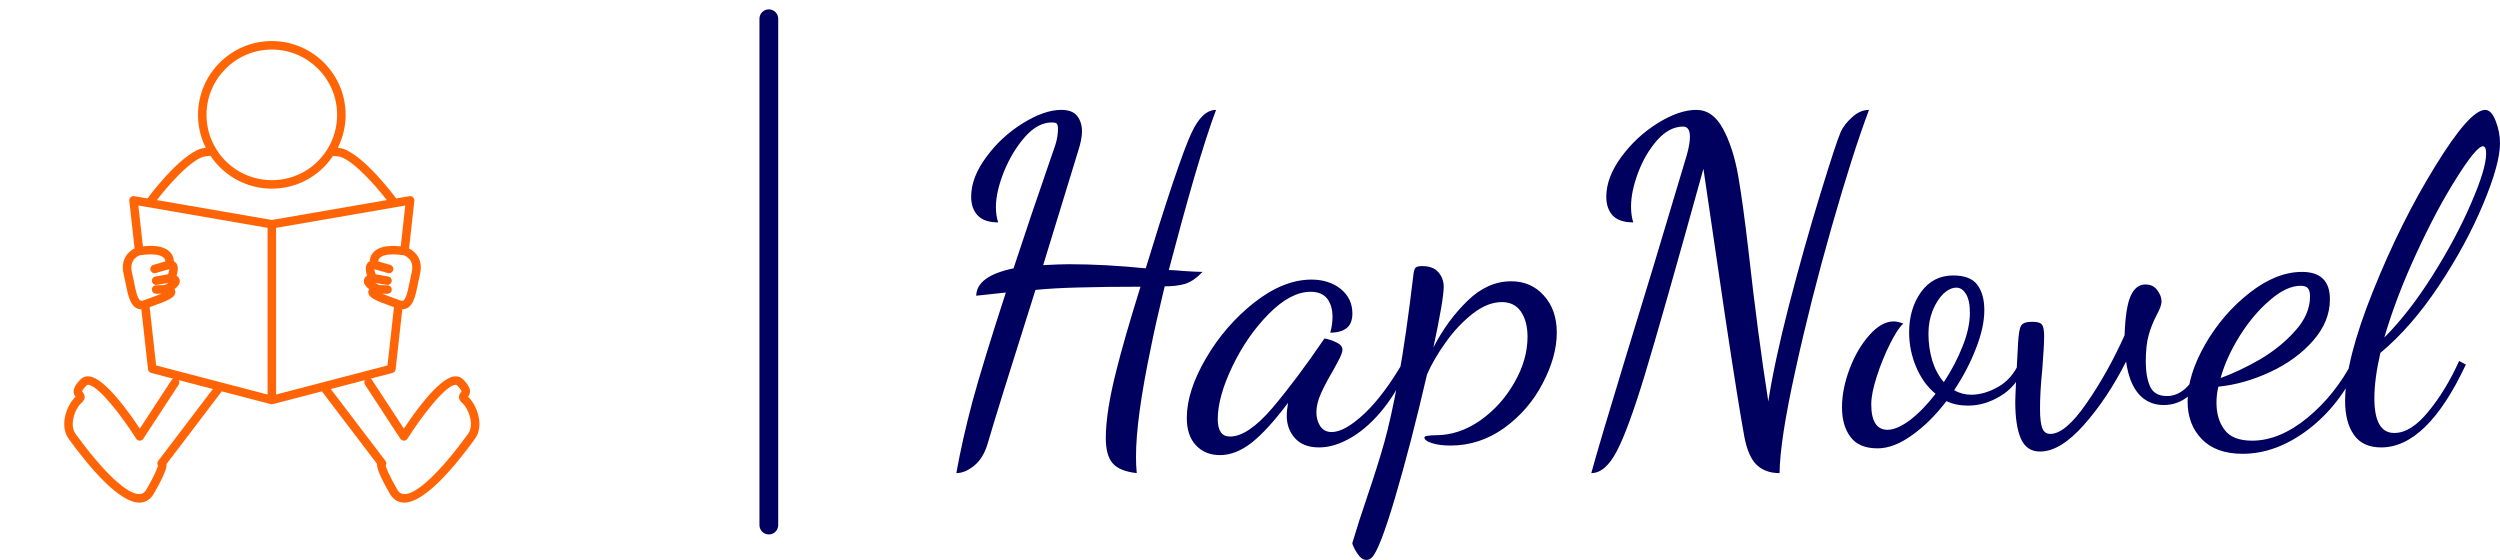 <?xml version="1.0" standalone="no"?>
<svg xmlns="http://www.w3.org/2000/svg" viewBox="0 0 133.32 29.86" width="133.32" height="29.86"><g fill="#ff6506" color="#ff6506" transform="translate(0, 0) scale(0.302)"><g transform="translate(1429.059, -150.234)"><svg width="96.0" height="96.0" x="-1429.059" y="150.234" viewBox="-1429.059 150.234 96 96"><path fill="currentColor" d="M-1346.403,220.313c0.652-0.911,0.387-1.818-0.889-3.095c-0.408-0.408-0.942-0.597-1.539-0.521  c-2.756,0.308-7.12,6.505-8.911,9.224l-5.611-8.582c-0.071-0.108-0.168-0.183-0.274-0.24l3.875-1.011  c0.3-0.078,0.521-0.334,0.556-0.643l1.176-10.594c1.863-0.014,2.309-2.232,2.779-4.584c0.106-0.53,0.216-1.08,0.345-1.628  c0.591-2.514-0.731-3.924-1.929-4.532l0.935-8.41c0.026-0.234-0.06-0.468-0.231-0.629c-0.173-0.161-0.412-0.232-0.642-0.193  l-2.362,0.408c-0.019-0.038-0.027-0.079-0.053-0.114c-0.228-0.309-5.616-7.558-9.451-8.718c-0.04-0.012-0.081-0.021-0.122-0.026  c0,0-0.236-0.03-0.655-0.079c0.902-1.801,1.38-3.793,1.38-5.829c0-7.186-5.846-13.032-13.032-13.032s-13.032,5.847-13.032,13.032  c0,1.792,0.358,3.53,1.065,5.165c0.095,0.22,0.201,0.432,0.307,0.645c-0.441,0.063-0.719,0.113-0.769,0.125  c-3.835,1.16-9.224,8.409-9.451,8.718c-0.026,0.035-0.035,0.076-0.053,0.114l-2.361-0.408c-0.23-0.037-0.469,0.032-0.642,0.193  c-0.171,0.161-0.257,0.395-0.231,0.629l0.933,8.396c-1.156,0.581-2.528,1.996-1.928,4.547c0.129,0.548,0.239,1.098,0.345,1.628  c0.47,2.352,0.916,4.57,2.779,4.584l1.176,10.594c0.035,0.309,0.256,0.564,0.556,0.643l3.875,1.011  c-0.106,0.058-0.204,0.132-0.274,0.24l-5.611,8.582c-1.791-2.719-6.155-8.916-8.911-9.224c-0.599-0.075-1.131,0.113-1.539,0.521  c-1.276,1.276-1.542,2.184-0.889,3.095c-1.436,1.245-2.978,4.99-1.207,7.426c3.75,5.155,8.932,11.246,12.478,11.246  c0.055,0,0.11-0.002,0.165-0.005c0.7-0.038,1.683-0.344,2.388-1.578c1.903-3.33,2.314-4.611,2.25-5.251l9.743-12.812l8.65,2.257  c0.063,0.017,0.126,0.024,0.189,0.024c0.063,0,0.127-0.008,0.189-0.024l8.65-2.257l9.743,12.812  c-0.063,0.639,0.348,1.921,2.251,5.251c0.706,1.234,1.688,1.54,2.388,1.578c0.054,0.003,0.109,0.004,0.165,0.004  c3.545,0,8.727-6.09,12.477-11.245C-1343.424,225.304-1344.967,221.558-1346.403,220.313z M-1356.356,198.296  c-0.133,0.564-0.247,1.132-0.355,1.678c-0.317,1.585-0.676,3.381-1.325,3.381c-0.103,0-0.229-0.027-0.375-0.083  c-0.312-0.117-0.667-0.244-1.039-0.377c-0.581-0.207-1.441-0.519-2.127-0.81l0.927,0.025c0.007,0,0.014,0,0.021,0  c0.405,0,0.738-0.322,0.749-0.729c0.011-0.414-0.315-0.759-0.729-0.771l-1.527-0.041c-0.24-0.119-0.469-0.253-0.675-0.389  l2.053,0.358c0.043,0.007,0.087,0.011,0.13,0.011c0.357,0,0.674-0.257,0.738-0.621c0.071-0.408-0.202-0.797-0.61-0.868l-2.23-0.39  c-0.123-0.341-0.208-0.685-0.227-0.909l2.395,0.692c0.07,0.02,0.14,0.029,0.209,0.029c0.325,0,0.625-0.213,0.72-0.542  c0.115-0.397-0.114-0.813-0.512-0.929l-2.12-0.613c0.015-0.166,0.06-0.359,0.199-0.539c0.353-0.457,1.204-0.709,2.396-0.709  c0.564,0,1.213,0.056,1.836,0.144C-1357.626,195.354-1355.803,195.941-1356.356,198.296z M-1381.059,158.984  c6.359,0,11.532,5.173,11.532,11.532c0,2.147-0.593,4.241-1.714,6.055c-2.122,3.431-5.792,5.479-9.818,5.479  c-4.606,0-8.763-2.733-10.59-6.964c-0.625-1.445-0.942-2.982-0.942-4.569C-1392.591,164.157-1387.418,158.984-1381.059,158.984z   M-1403.707,203.271c-0.146,0.056-0.271,0.083-0.375,0.083c-0.649,0-1.008-1.796-1.325-3.381c-0.109-0.546-0.223-1.113-0.355-1.678  c-0.546-2.323,1.275-2.939,1.388-2.981c0.714-0.107,1.363-0.163,1.927-0.163c1.191,0,2.042,0.252,2.396,0.708  c0.139,0.181,0.185,0.375,0.199,0.54l-2.12,0.613c-0.398,0.115-0.627,0.531-0.512,0.929c0.095,0.329,0.395,0.542,0.72,0.542  c0.069,0,0.139-0.01,0.209-0.029l2.395-0.692c-0.019,0.226-0.103,0.568-0.227,0.909l-2.23,0.39c-0.408,0.071-0.681,0.46-0.61,0.868  c0.063,0.364,0.38,0.621,0.738,0.621c0.043,0,0.086-0.004,0.13-0.011l2.054-0.358c-0.204,0.135-0.434,0.268-0.676,0.389  l-1.527,0.041c-0.414,0.012-0.741,0.356-0.729,0.771c0.011,0.407,0.344,0.729,0.749,0.729c0.007,0,0.014,0,0.021,0l0.925-0.025  c-0.686,0.292-1.545,0.603-2.125,0.81C-1403.04,203.027-1403.395,203.154-1403.707,203.271z M-1401.121,231.618  c-0.187,0.246-0.204,0.582-0.042,0.846c-0.085,0.364-0.453,1.432-2.032,4.194c-0.402,0.703-0.859,0.808-1.167,0.824  c-2.201,0.134-6.419-3.854-11.347-10.626c-1.184-1.628-0.055-4.526,0.984-5.416c1.083-0.929,0.469-1.699,0.267-1.952  c-0.037-0.047-0.093-0.117-0.101-0.129c0-0.003,0.008-0.294,0.794-1.08c0.07-0.069,0.145-0.108,0.312-0.092  c1.912,0.214,6.191,5.947,8.439,9.511c0.136,0.216,0.373,0.348,0.628,0.35c0.002,0,0.004,0,0.006,0c0.253,0,0.489-0.128,0.628-0.34  l6.243-9.549c0.164-0.251,0.154-0.563,0.006-0.803l6.031,1.573L-1401.121,231.618z M-1381.809,219.9l-8.198-2.139  c-0.001,0-0.002,0-0.002-0.001l-11.479-2.994l-1.143-10.292c0.152-0.055,0.307-0.11,0.468-0.168c2.723-0.974,4.141-1.53,4.062-2.572  c-0.013-0.173-0.066-0.319-0.146-0.444c0.575-0.423,0.998-0.938,0.936-1.519c-0.038-0.358-0.229-0.646-0.569-0.856  c0.217-0.674,0.369-1.547-0.007-2.133c-0.117-0.182-0.272-0.322-0.457-0.419c-0.021-0.407-0.139-0.913-0.498-1.392  c-0.657-0.876-1.87-1.32-3.604-1.32c-0.415,0-0.872,0.028-1.378,0.085l-0.802-7.213l22.817,3.946V219.9z M-1381.059,189.076  l-20.299-3.51c1.738-2.258,5.712-6.896,8.223-7.659c0.012-0.003,0.468-0.082,1.232-0.175c2.388,3.591,6.431,5.817,10.844,5.817  c4.385,0,8.38-2.164,10.81-5.79c0.644,0.071,1.086,0.125,1.242,0.145c2.585,0.833,6.521,5.42,8.248,7.662L-1381.059,189.076z   M-1372.112,217.762l-8.197,2.139V190.47l22.817-3.946l-0.802,7.214c-2.492-0.266-4.166,0.146-4.982,1.234  c-0.359,0.479-0.477,0.984-0.498,1.392c-0.185,0.097-0.34,0.237-0.457,0.419c-0.376,0.586-0.225,1.458-0.008,2.132  c-0.34,0.212-0.531,0.499-0.569,0.857c-0.062,0.581,0.361,1.096,0.936,1.519c-0.08,0.125-0.133,0.271-0.146,0.444  c-0.08,1.042,1.338,1.599,4.062,2.572c0.161,0.058,0.316,0.113,0.468,0.168l-1.143,10.292l-11.478,2.994  C-1372.11,217.762-1372.111,217.762-1372.112,217.762z M-1346.409,226.856c-4.928,6.773-9.176,10.787-11.347,10.626  c-0.309-0.017-0.766-0.121-1.167-0.824c-1.579-2.763-1.947-3.829-2.032-4.193c0.162-0.264,0.145-0.601-0.042-0.847l-9.649-12.688  l6.031-1.573c-0.148,0.239-0.158,0.552,0.006,0.803l6.243,9.549c0.139,0.212,0.375,0.34,0.628,0.34c0.002,0,0.004,0,0.006,0  c0.255-0.002,0.492-0.134,0.628-0.35c2.248-3.563,6.526-9.297,8.439-9.511c0.168-0.017,0.242,0.022,0.312,0.092  c0.771,0.771,0.793,1.066,0.796,1.066c-0.011,0.026-0.066,0.096-0.103,0.143c-0.202,0.253-0.816,1.023,0.267,1.952  C-1346.354,222.33-1345.225,225.229-1346.409,226.856z"></path></svg></g></g><line x1="41" y1="1" x2="41" y2="28" stroke="#00005f" stroke-linecap="round"></line><path fill="#00005f" fill-rule="nonzero" d="M0 19.37Q0.31 17.62 0.86 15.55Q1.42 13.49 2.64 9.74L2.64 9.74L1.06 9.91Q1.08 8.86 3.05 8.45L3.05 8.45Q3.94 5.74 5.09 2.42L5.09 2.42Q5.11 2.35 5.27 1.90Q5.42 1.44 5.42 1.01L5.42 1.01Q5.42 0.82 5.36 0.74Q5.30 0.67 5.09 0.67L5.09 0.67Q4.34 0.67 3.66 1.44Q2.98 2.21 2.54 3.29Q2.11 4.37 2.11 5.18L2.11 5.18Q2.11 5.64 2.23 6.00L2.23 6.00Q1.49 6.00 1.14 5.63Q0.79 5.26 0.79 4.63L0.79 4.63Q0.79 3.60 1.60 2.51Q2.40 1.42 3.55 0.71Q4.70 0 5.59 0L5.59 0Q6.19 0 6.44 0.32Q6.70 0.65 6.70 1.15L6.70 1.15Q6.70 1.56 6.50 2.18L6.50 2.18L4.63 8.28Q5.50 8.23 6.02 8.23L6.02 8.23Q7.90 8.23 10.10 8.45L10.10 8.45Q10.85 5.98 11.53 3.94Q12.22 1.90 12.53 1.25L12.53 1.25Q13.10 0 13.85 0L13.85 0Q13.37 1.27 12.68 3.62Q12 5.98 11.33 8.54L11.33 8.54Q11.57 8.54 12.10 8.59L12.10 8.59Q12.82 8.64 13.13 8.64L13.13 8.64Q12.65 9.14 12.19 9.28Q11.74 9.41 11.11 9.41L11.11 9.41Q10.61 11.47 10.37 12.70L10.37 12.70Q9.58 16.46 9.58 18.50L9.58 18.50Q9.58 18.94 9.62 19.37L9.62 19.37Q8.71 19.27 8.34 18.85Q7.97 18.43 7.97 17.50L7.97 17.50Q7.97 16.10 8.54 13.87L8.54 13.87Q8.93 12.29 9.82 9.43L9.82 9.43Q7.90 9.43 6.56 9.47Q5.23 9.50 4.22 9.60L4.22 9.60Q2.16 16.10 1.66 17.83L1.66 17.83Q1.42 18.60 0.94 18.98Q0.46 19.37 0 19.37L0 19.37ZM14.06 18.41Q13.27 18.41 12.78 17.89Q12.29 17.38 12.29 16.42L12.29 16.42Q12.29 15 13.31 13.25Q14.33 11.50 15.89 10.27Q17.45 9.05 18.94 9.05L18.94 9.05Q19.87 9.05 20.50 9.55Q21.12 10.06 21.12 10.85L21.12 10.85Q21.12 11.40 20.81 11.64Q20.50 11.88 19.94 11.88L19.94 11.88Q20.06 11.45 20.06 11.04L20.06 11.04Q20.06 10.44 19.78 10.07Q19.49 9.70 18.89 9.70L18.89 9.70Q17.83 9.70 16.67 10.87Q15.50 12.05 14.72 13.68Q13.94 15.31 13.94 16.49L13.94 16.49Q13.94 17.42 14.59 17.42L14.59 17.42Q15.55 17.42 16.85 15.90Q18.14 14.38 19.63 12.19L19.63 12.19Q19.94 12.24 20.27 12.40Q20.59 12.55 20.59 12.79L20.59 12.79Q20.59 12.98 20.36 13.40Q20.14 13.82 20.09 13.90L20.09 13.90Q19.68 14.59 19.44 15.13Q19.20 15.67 19.20 16.13L19.20 16.13Q19.20 16.54 19.40 16.86Q19.61 17.18 20.02 17.18L20.02 17.18Q20.71 17.18 21.77 16.19Q22.82 15.19 23.86 13.39L23.86 13.39L24.10 13.63Q23.59 14.90 22.80 15.90Q22.01 16.90 21.10 17.45Q20.18 18 19.34 18L19.34 18Q18.50 18 18.06 17.51Q17.62 17.02 17.62 16.32L17.62 16.32Q17.62 16.01 17.69 15.62L17.69 15.62Q16.61 17.06 15.76 17.74Q14.90 18.41 14.06 18.41L14.06 18.41ZM21.86 24Q21.67 24 21.50 23.81Q21.34 23.62 21.22 23.38Q21.10 23.14 21.12 23.09L21.12 23.09Q21.46 21.94 21.94 20.54L21.94 20.54Q22.46 19.01 22.82 17.74Q23.18 16.46 23.58 14.29Q23.98 12.12 24.38 8.74L24.38 8.74Q24.41 8.50 24.49 8.41Q24.58 8.33 24.84 8.33L24.84 8.33Q25.42 8.33 25.70 8.65Q25.99 8.98 25.99 9.43L25.99 9.43Q25.99 10.10 25.44 12.67L25.44 12.67Q26.18 11.23 27.25 10.19Q28.32 9.14 29.59 9.14L29.59 9.14Q30.65 9.14 31.33 9.90Q32.02 10.66 32.02 11.88L32.02 11.88Q32.02 13.15 31.27 14.58Q30.53 16.01 29.22 16.96Q27.91 17.90 26.35 17.90L26.35 17.90Q25.75 17.90 25.36 17.77Q24.96 17.64 24.96 17.47L24.96 17.47Q24.96 17.40 25.14 17.38Q25.32 17.35 25.56 17.35L25.56 17.35Q26.81 17.35 27.94 16.56Q29.06 15.77 29.76 14.54Q30.46 13.32 30.46 12.10L30.46 12.10Q30.46 11.28 30.11 10.76Q29.76 10.25 29.09 10.25L29.09 10.25Q28.32 10.25 27.52 10.88Q26.71 11.52 26.08 12.42Q25.44 13.32 25.10 14.11L25.10 14.11Q24.22 17.90 23.39 20.70Q22.56 23.50 22.15 23.88L22.15 23.88Q22.03 24 21.86 24L21.86 24ZM33.86 19.37Q34.27 17.86 35.64 13.37L35.64 13.37Q37.10 8.64 38.95 2.42L38.95 2.42Q39.12 1.82 39.12 1.44L39.12 1.44Q39.12 0.89 38.76 0.89L38.76 0.89Q38.02 0.89 37.38 1.61Q36.74 2.33 36.36 3.34Q35.98 4.34 35.98 5.16L35.98 5.16Q35.98 5.64 36.10 6.00L36.10 6.00Q35.35 6.00 35.00 5.63Q34.66 5.26 34.66 4.63L34.66 4.63Q34.66 3.60 35.46 2.51Q36.26 1.42 37.40 0.71Q38.54 0 39.46 0L39.46 0Q40.34 0 40.88 1.00Q41.42 1.99 41.69 3.49Q41.95 4.99 42.24 7.49L42.24 7.49Q42.74 11.98 43.30 15.55L43.30 15.55Q43.61 13.51 44.41 10.39Q45.22 7.27 46.07 4.50Q46.92 1.73 47.16 1.18L47.16 1.18Q47.33 0.79 47.76 0.40Q48.19 0 48.67 0L48.67 0Q47.81 2.28 46.68 6.24Q45.55 10.20 44.74 13.91Q43.92 17.62 43.90 19.37L43.90 19.37Q43.13 19.37 42.67 18.92Q42.22 18.48 42.02 17.42L42.02 17.42Q41.71 15.74 41.00 11.03Q40.30 6.31 39.84 3.14L39.84 3.14Q37.61 11.18 36.72 14.11Q35.83 17.04 35.22 18.20Q34.61 19.37 33.86 19.37L33.86 19.37ZM49.13 18.05Q48.14 18.05 47.69 17.45Q47.23 16.85 47.23 15.86L47.23 15.86Q47.23 14.88 47.64 13.80Q48.05 12.72 48.70 12Q49.34 11.28 49.99 11.28L49.99 11.28Q50.21 11.28 50.50 11.40L50.50 11.40Q50.21 11.64 49.80 12.46Q49.39 13.27 49.09 14.20Q48.79 15.12 48.79 15.70L48.79 15.70Q48.79 17.06 49.66 17.06L49.66 17.06Q50.16 17.06 50.86 16.54Q51.55 16.01 52.22 15.14L52.22 15.14Q51.55 14.59 51.18 13.70Q50.81 12.82 50.81 11.86L50.81 11.86Q50.81 10.61 51.44 9.72Q52.08 8.83 53.16 8.83L53.16 8.83Q54.07 8.83 54.44 9.32Q54.82 9.82 54.82 10.68L54.82 10.68Q54.82 11.59 54.37 12.73Q53.93 13.87 53.21 14.95L53.21 14.95Q53.64 15.19 54.12 15.19L54.12 15.19Q54.82 15.19 55.56 14.77Q56.30 14.35 56.69 13.46L56.69 13.46L56.98 13.70Q56.52 14.76 55.68 15.26Q54.84 15.77 53.95 15.77L53.95 15.77Q53.30 15.77 52.80 15.53L52.80 15.53Q51.94 16.66 50.96 17.35Q49.99 18.05 49.13 18.05L49.13 18.05ZM52.66 14.52Q53.28 13.58 53.66 12.61Q54.05 11.64 54.05 10.82L54.05 10.82Q54.05 10.15 53.84 9.82Q53.64 9.48 53.33 9.48L53.33 9.48Q52.99 9.48 52.64 9.80Q52.30 10.13 52.07 10.69Q51.84 11.26 51.84 11.93L51.84 11.93Q51.84 12.67 52.04 13.36Q52.25 14.04 52.66 14.52L52.66 14.52ZM57.79 18.22Q57.07 18.22 56.77 17.53Q56.47 16.85 56.47 15.58L56.47 15.58Q56.47 15.12 56.62 12.43L56.62 12.43Q56.66 11.71 56.78 11.51Q56.90 11.30 57.38 11.30L57.38 11.30Q57.79 11.30 57.90 11.46Q58.01 11.62 58.01 12.07L58.01 12.07Q58.01 12.55 57.91 13.85L57.91 13.85Q57.79 15 57.79 15.94L57.79 15.94Q57.79 16.66 57.91 16.97Q58.03 17.28 58.34 17.28L58.34 17.28Q59.14 17.28 60.26 15.66Q61.39 14.04 62.30 12.02L62.30 12.02Q62.35 10.51 62.63 9.91Q62.90 9.31 63.41 9.31L63.41 9.31Q63.82 9.31 64.04 9.61Q64.27 9.91 64.27 10.22L64.27 10.22Q64.27 10.46 64.03 10.90L64.03 10.90Q63.74 11.45 63.59 11.99Q63.43 12.53 63.43 13.44L63.43 13.44Q63.43 14.23 63.66 14.75Q63.89 15.26 64.56 15.26L64.56 15.26Q65.09 15.26 65.54 14.86Q66 14.45 66.46 13.49L66.46 13.49L66.77 13.73Q65.90 15.74 64.39 15.74L64.39 15.74Q63.58 15.74 63.06 15.16Q62.54 14.57 62.38 13.42L62.38 13.42Q61.39 15.38 60.13 16.80Q58.87 18.22 57.79 18.22L57.79 18.22ZM68.59 18.34Q67.18 18.34 66.42 17.56Q65.66 16.78 65.66 15.55L65.66 15.55Q65.66 14.14 66.60 12.50Q67.54 10.87 68.96 9.76Q70.39 8.64 71.76 8.64L71.76 8.64Q73.25 8.64 73.25 10.10L73.25 10.10Q73.25 11.28 72.36 12.30Q71.47 13.32 70.08 13.97Q68.69 14.62 67.30 14.76L67.30 14.76Q67.20 15.17 67.20 15.62L67.20 15.62Q67.20 16.49 67.63 17.06Q68.06 17.64 69.10 17.64L69.10 17.64Q70.56 17.64 72.05 16.42Q73.54 15.19 74.47 13.39L74.47 13.39L74.76 13.61Q73.80 15.74 72.10 17.04Q70.39 18.34 68.59 18.34L68.59 18.34ZM67.42 14.30Q68.42 13.94 69.53 13.30Q70.63 12.65 71.41 11.77Q72.19 10.90 72.19 9.94L72.19 9.94Q72.19 9.65 72.08 9.52Q71.98 9.38 71.69 9.38L71.69 9.38Q70.94 9.38 70.07 10.13Q69.19 10.87 68.46 12.02Q67.73 13.18 67.42 14.30L67.42 14.30ZM75.98 18Q75 18 74.53 17.33Q74.06 16.66 74.06 15.53L74.06 15.53Q74.06 13.37 75.55 9.66Q77.04 5.95 78.88 2.98Q80.71 0 81.53 0L81.53 0Q81.86 0 82.09 0.59Q82.32 1.18 82.32 1.78L82.32 1.78Q82.32 2.88 81.42 5.03Q80.52 7.18 79.06 9.38Q77.59 11.59 75.94 12.96L75.94 12.96Q75.62 14.35 75.62 15.38L75.62 15.38Q75.62 17.23 76.68 17.23L76.68 17.23Q77.57 17.23 78.49 16.10Q79.42 14.98 80.14 13.39L80.14 13.39L80.50 13.58Q78.43 18 75.98 18L75.98 18ZM76.15 12.14Q77.47 10.82 78.73 8.82Q79.99 6.82 80.78 4.98Q81.58 3.14 81.58 2.33L81.58 2.33Q81.58 1.94 81.41 1.94L81.41 1.94Q81.07 1.94 80.03 3.59Q78.98 5.23 77.88 7.61Q76.78 9.98 76.15 12.14L76.15 12.14Z" transform="translate(51, 5.86)"></path></svg>